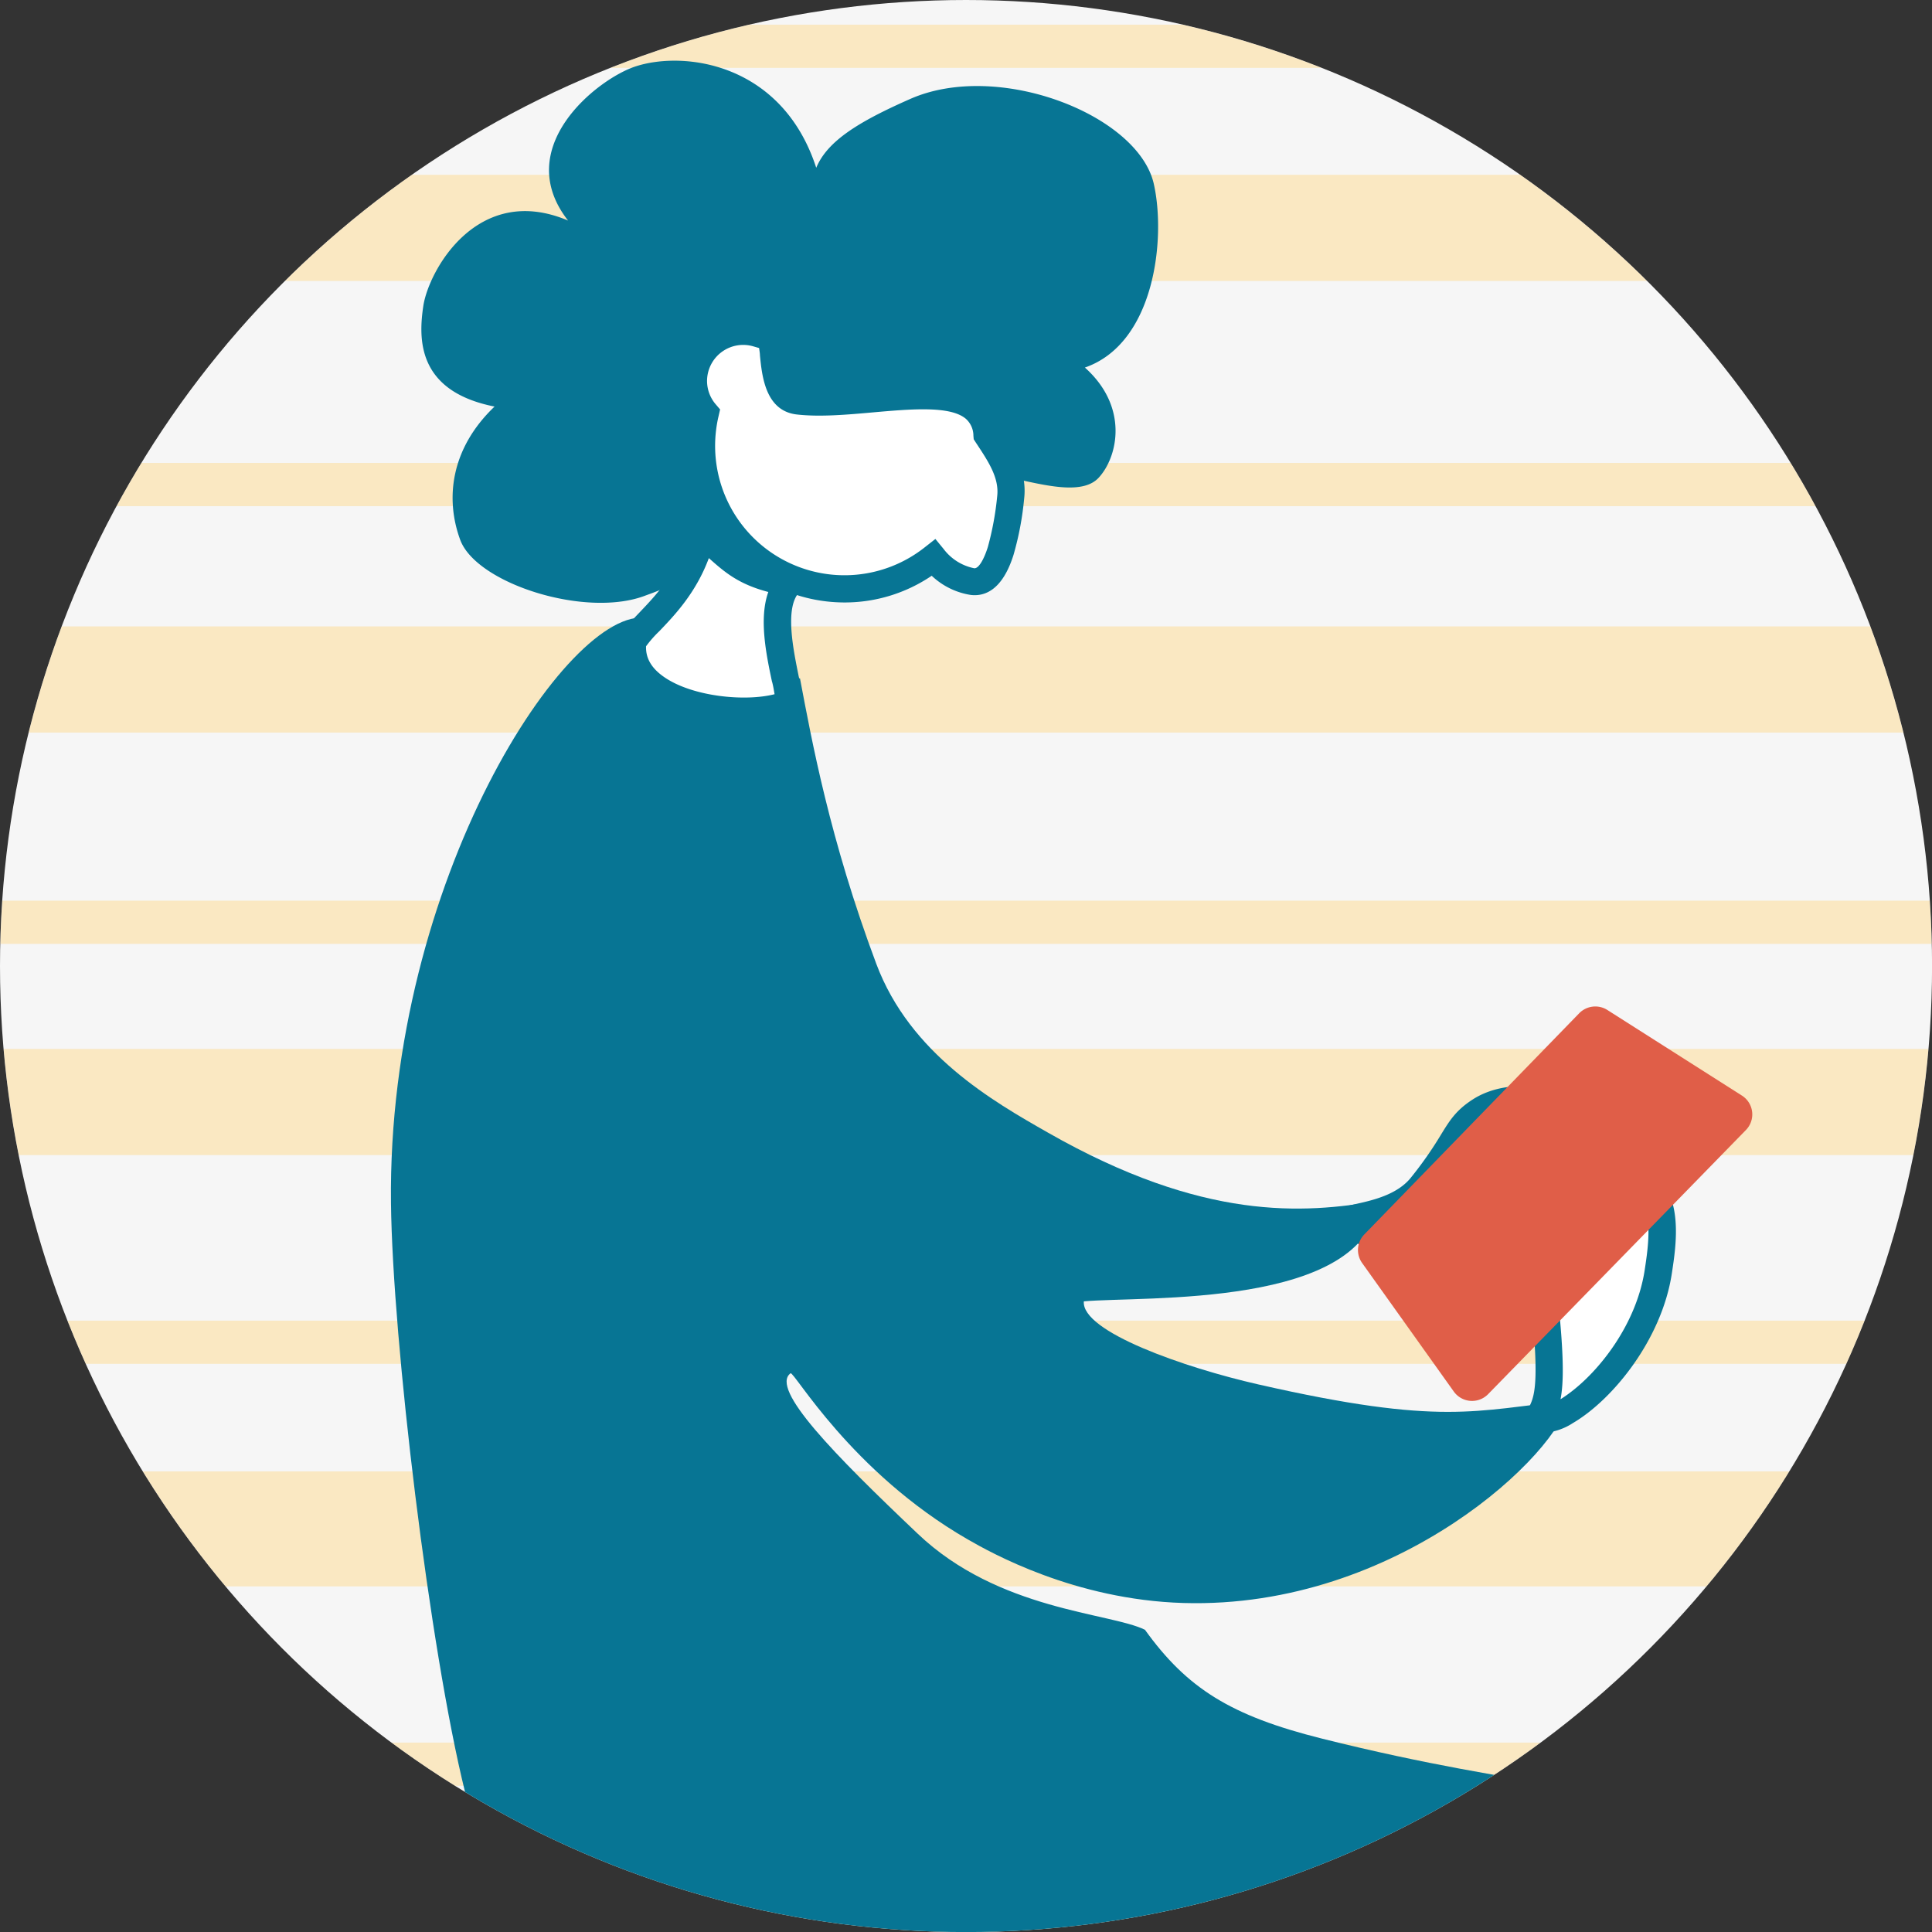 <svg id="Layer_1" data-name="Layer 1" xmlns="http://www.w3.org/2000/svg" xmlns:xlink="http://www.w3.org/1999/xlink" viewBox="0 0 329.79 329.79"><rect x="0" y="0" width="329.79" height="329.79" fill="#333333" stroke="none"/><defs><style>.cls-1{fill:none;}.cls-2{fill:#f6f6f6;}.cls-3{clip-path:url(#clip-path);}.cls-4{opacity:0.41;}.cls-5{fill:#ffd275;}.cls-6{fill:#077594;}.cls-7{fill:#fff;}.cls-8{fill:#e05e48;}</style><clipPath id="clip-path"><circle class="cls-1" cx="164.9" cy="164.9" r="164.9"/></clipPath></defs><circle class="cls-2" cx="164.9" cy="164.9" r="164.9"/><g class="cls-3"><g class="cls-4"><rect class="cls-5" x="-8.28" y="106.93" width="357.46" height="18.12"/><rect class="cls-5" x="-2.86" y="29.84" width="357.46" height="18.12"/><rect class="cls-5" x="-12.94" y="179.05" width="357.46" height="18.12"/><rect class="cls-5" x="-7.92" y="251.17" width="357.46" height="19.63"/><rect class="cls-5" x="-2.86" y="322.25" width="357.46" height="18.59"/><rect class="cls-5" x="-2.86" y="297.46" width="357.46" height="7.37"/><rect class="cls-5" x="-2.86" y="225.44" width="357.46" height="7.37"/><rect class="cls-5" x="-2.86" y="153.74" width="357.46" height="7.37"/><rect class="cls-5" x="-2.86" y="79.03" width="357.46" height="7.37"/><rect class="cls-5" x="-8.28" y="4.21" width="357.46" height="7.37"/></g><path class="cls-6" d="M128,91.19a54,54,0,0,1-17.72,10.43c-10.16,4-29-2-31.73-9.49-2.57-7-1.64-15.56,5.87-22.73-13.29-2.63-13-11.61-12.15-17.25,1-6.19,9.38-21,24.7-14.5-9.75-12.45,4.91-24.07,11.36-26.26,8.34-2.82,25.17-.7,31,17.25,1.91-4.59,7.26-7.88,16.07-11.76,15-6.6,38.87,2.7,41.55,14.5,2.08,9.18.24,27.19-11.76,31.36,7.59,6.79,5.58,15.33,2.35,18.81-2.54,2.74-8.1,1.53-13.32.39-10.95-2.38-12.2-6.08-18.92-7.63C139.1,70.57,131.06,88.53,128,91.19Z"/><path class="cls-7" d="M118.4,64a8.52,8.52,0,0,1,9.44-7.48,7.34,7.34,0,0,1,1.35.28c4.87-3.78.48,10.79,7.08,11.55,11.77,1.36,31.3-5.62,32.2,5.76,2.32,3.49,4.52,6.78,4.06,10.76C172,89.59,170.71,99.8,166,99.26a11,11,0,0,1-6.69-4.05,24.4,24.4,0,0,1-39.44-21.9,24.84,24.84,0,0,1,.48-2.76A8.52,8.52,0,0,1,118.4,64Z"/><path class="cls-6" d="M141.08,102.66A26.72,26.72,0,0,1,117.6,73c.08-.63.18-1.28.3-1.94a10.92,10.92,0,0,1-1.81-7.33h0a10.84,10.84,0,0,1,12-9.52l.66.1a3.39,3.39,0,0,1,3-.21c2.07.89,2.3,3.26,2.58,6,.31,3.14.69,5.76,2.2,5.93,3.46.4,7.85,0,12.1-.36,7.75-.69,15.07-1.34,19.21,2.16a8.32,8.32,0,0,1,2.87,5.46c2.34,3.53,4.65,7.21,4.11,11.84A51.91,51.91,0,0,1,173,94.74c-1.93,6.11-5,7.08-7.27,6.82a12.47,12.47,0,0,1-6.69-3.28,26.44,26.44,0,0,1-14.88,4.56A27.33,27.33,0,0,1,141.08,102.66Zm20-8.94A8.67,8.67,0,0,0,166.3,97c.72.07,1.61-1.37,2.32-3.61a51.21,51.21,0,0,0,1.6-8.69c.36-3.12-1.49-5.9-3.63-9.13l-.38-.59-.05-.59a3.88,3.88,0,0,0-1.3-2.91c-2.67-2.25-9.35-1.66-15.81-1.09-4.48.4-9.11.81-13.05.36-5.34-.62-5.93-6.55-6.28-10.09,0-.37-.09-.82-.14-1.25l-1-.29a6.17,6.17,0,0,0-7.85,5.24h0A6.11,6.11,0,0,0,122.16,69l.76.89-.26,1.14a21,21,0,0,0-.44,2.51A22.08,22.08,0,0,0,157.9,93.39L159.67,92Z"/><path class="cls-6" d="M136.55,115.77c-8.12,2.94-11,4.29-15.89,2.1-6.89-3.06-6.8-6.29-10.28-12.38-13.3-2.11-44.27,44.65-43.64,99.86.27,23.57,6.6,76.14,12.65,100.57,5.74,23.14-45.21-22.67-46.46-10.1C30.79,317.2,80,341.4,117,351.56c12.93,3.55,78.07,20.13,134.6-12.76,2.54-1.47,30.38-17.91,27.39-27.86-2-6.79-16.76-5-53.37-14.17-15.54-3.89-23-8.58-30.18-18.57-6-2.94-25-3.28-38.77-16.38-14.31-13.58-25.26-24.74-21.73-27.4.58-.43,10.29,16.84,30.23,28.34,3.92,2.26,18.24,10.32,36.84,10.87,36.76,1.08,64.43-26,65.65-34.48-15.8,1.54-21.34,4.35-52.9-2.84-12.57-2.86-30.21-9-29.75-14.17,10.11-.93,48.1,1.24,50.26-17.16-12.71,2.2-29.86,3.49-56.4-11.65-9.36-5.33-23.52-13.4-29.29-28.81C141.62,143.25,138.57,126.41,136.55,115.77Z"/><path class="cls-7" d="M262.62,242.17c4.08,1.55,18.16-10.2,20.43-25.09.69-4.54,1.8-11.89-2.43-15.09-4.58-3.47-13.64-.74-17,4.58-2,3.21-1,5.86,0,15.36C265.4,238.61,263.89,239.44,262.62,242.17Z"/><path class="cls-6" d="M261.79,244.34l-2.33-.88,1.05-2.27c.14-.29.27-.56.41-.82.95-1.87,1.93-3.8.41-18.19-.22-2.06-.43-3.8-.62-5.28-.7-5.57-1-8.36,1-11.57a16.69,16.69,0,0,1,10.94-7c3.68-.67,7,0,9.41,1.76,5.34,4,4.08,12.33,3.32,17.29-1.7,11.17-10,21.5-16.9,25.54a10.2,10.2,0,0,1-5,1.66A4.49,4.49,0,0,1,261.79,244.34ZM273.45,203a12.05,12.05,0,0,0-7.84,4.85c-1.09,1.74-1,3.2-.29,8.52.19,1.51.41,3.27.63,5.37,1,9.61,1,14.2.43,17.11.38-.24.79-.51,1.24-.84,5.54-4,11.75-12.14,13.13-21.23.6-3.94,1.6-10.52-1.53-12.89a6.27,6.27,0,0,0-3.8-1.08A11.4,11.4,0,0,0,273.45,203Z"/><path class="cls-7" d="M229.58,208.8c6.84,3,16.65,7.87,27.08.53,2.26-1.6,15.34-11.3,14.1-16.22s-12-7.4-18.07-3.52c-4.31,2.77-3.66,4.92-10,12.84C238.22,208,229.1,207.55,229.58,208.8Z"/><path class="cls-6" d="M229.64,211.36l-1.89-.82-.34-.91a2.56,2.56,0,0,1,.13-2.13c.67-1.25,1.92-1.53,4-2,2.77-.62,7-1.57,9.33-4.52a64.53,64.53,0,0,0,5.1-7.29c1.49-2.43,2.57-4.19,5.48-6.05,4.71-3,11.17-2.66,15.49-.95,3.3,1.31,5.46,3.39,6.08,5.85.76,3-1.27,6.72-6.39,11.61a84.67,84.67,0,0,1-8.63,7.08,22.07,22.07,0,0,1-13,4.26C239.06,215.49,233.73,213.16,229.64,211.36ZM254,191.54c-2,1.3-2.65,2.33-4,4.59a68.32,68.32,0,0,1-5.43,7.75,16.59,16.59,0,0,1-8.23,5.19c5.69,2.1,12.21,3.19,19.07-1.64,7.4-5.21,13.69-11.77,13.18-13.76-.23-.93-1.49-1.95-3.28-2.66a14.89,14.89,0,0,0-5.37-1A11,11,0,0,0,254,191.54Z"/><path class="cls-8" d="M297.32,187l-22.95-14.6a3.84,3.84,0,0,0-4.8.56l-36.68,37.75a3.82,3.82,0,0,0-.38,4.88l15.64,21.93A3.83,3.83,0,0,0,254,238l44-45.08A3.81,3.81,0,0,0,297.32,187Z"/></g><path class="cls-7" d="M134.8,99.44c-4.56,4.72-.22,16.71,0,20.63-7.43,3.32-27.4.57-26.81-10,.32-3,9.11-7.37,11.84-18.87C124.62,95,126,98,134.8,99.44Z"/><path class="cls-6" d="M110.78,119.43c-3.56-2.45-5.33-5.73-5.12-9.48v-.12c.2-1.83,1.59-3.28,3.52-5.3,2.85-3,6.76-7,8.37-13.86l.85-3.55,2.86,2.27c1.07.85,2,1.67,2.82,2.4,2.92,2.6,4.85,4.32,11.09,5.36l4.36.73-3.07,3.18c-2.58,2.66-1,10-.13,14.36a34.05,34.05,0,0,1,.77,4.52l.08,1.6-1.45.65a22.66,22.66,0,0,1-8.89,1.53C121.3,123.72,115,122.36,110.78,119.43Zm21-3.06c-1-4.71-2.25-10.79-.63-15.32C126,99.7,123.65,97.62,121,95.27c-2.23,6-5.9,9.8-8.46,12.48a19.18,19.18,0,0,0-2.26,2.57c-.07,2.06.95,3.79,3.13,5.28,4.79,3.3,13.72,4.2,18.81,2.9C132.1,117.85,132,117.12,131.79,116.37Z"/></svg>